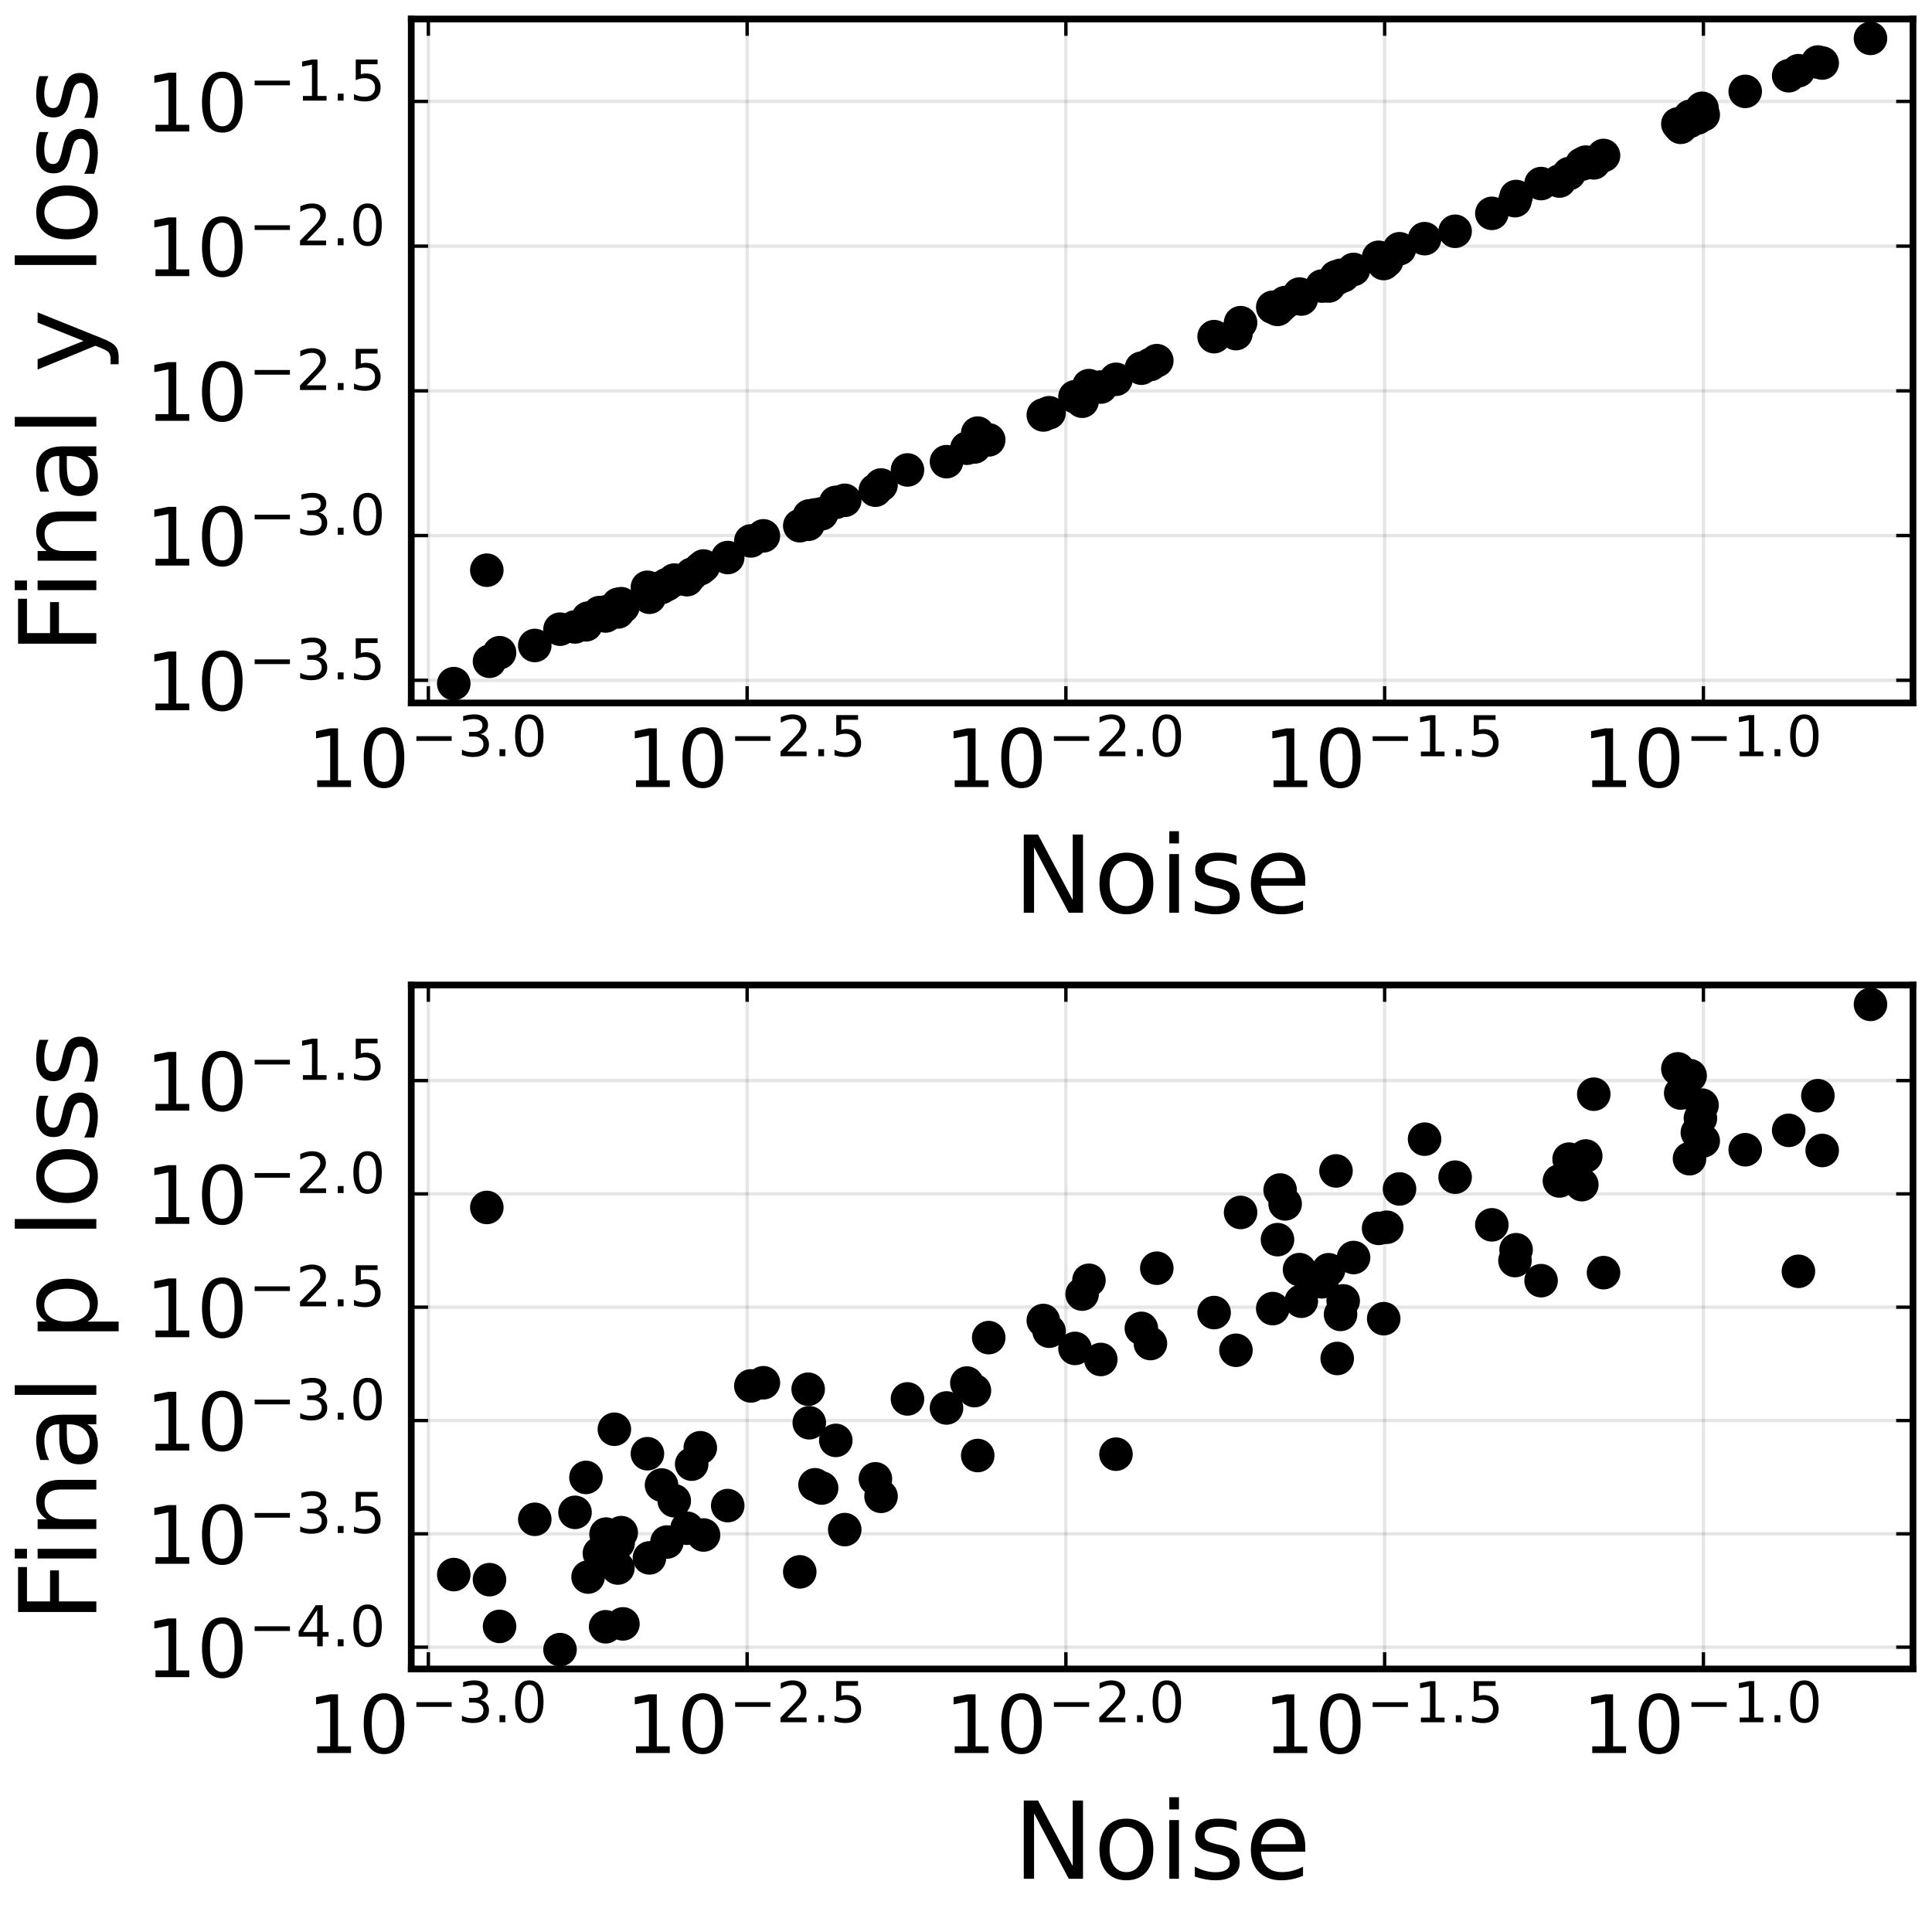 <?xml version="1.0" encoding="utf-8" standalone="no"?>
<!DOCTYPE svg PUBLIC "-//W3C//DTD SVG 1.1//EN"
  "http://www.w3.org/Graphics/SVG/1.1/DTD/svg11.dtd">
<!-- Created with matplotlib (https://matplotlib.org/) -->
<svg height="288pt" version="1.1" viewBox="0 0 288 288" width="288pt" xmlns="http://www.w3.org/2000/svg" xmlns:xlink="http://www.w3.org/1999/xlink">
 <defs>
  <style type="text/css">*{stroke-linecap:butt;stroke-linejoin:round;}</style>
 </defs>
 <g id="figure_1">
  <g id="patch_1">
   <path d="M 0 288 
L 288 288 
L 288 0 
L 0 0 
z
" style="fill:#ffffff;"/>
  </g>
  <g id="axes_1">
   <g id="patch_2">
    <path d="M 61.306 104.793 
L 285.165 104.793 
L 285.165 2.835 
L 61.306 2.835 
z
" style="fill:#ffffff;"/>
   </g>
   <g id="matplotlib.axis_1">
    <g id="xtick_1">
     <g id="line2d_1">
      <path clip-path="url(#p5d941e91ab)" d="M 63.856 104.793 
L 63.856 2.835 
" style="fill:none;stroke:#000000;stroke-linecap:square;stroke-opacity:0.1;stroke-width:0.5;"/>
     </g>
     <g id="line2d_2">
      <defs>
       <path d="M 0 0 
L 0 -2.5 
" id="mf320393ffe" style="stroke:#000000;stroke-width:0.5;"/>
      </defs>
      <g>
       <use style="stroke:#000000;stroke-width:0.5;" x="63.856" xlink:href="#mf320393ffe" y="104.793"/>
      </g>
     </g>
     <g id="line2d_3">
      <defs>
       <path d="M 0 0 
L 0 2.5 
" id="m3e835a4a7b" style="stroke:#000000;stroke-width:0.5;"/>
      </defs>
      <g>
       <use style="stroke:#000000;stroke-width:0.5;" x="63.856" xlink:href="#m3e835a4a7b" y="2.835"/>
      </g>
     </g>
     <g id="text_1">
      <!-- $\mathregular{10^{-3.0}}$ -->
      <g transform="translate(45.796 117.411)scale(0.12 -0.12)">
       <defs>
        <path d="M 12.406 8.297 
L 28.516 8.297 
L 28.516 63.922 
L 10.984 60.406 
L 10.984 69.391 
L 28.422 72.906 
L 38.281 72.906 
L 38.281 8.297 
L 54.391 8.297 
L 54.391 0 
L 12.406 0 
z
" id="DejaVuSans-49"/>
        <path d="M 31.781 66.406 
Q 24.172 66.406 20.328 58.906 
Q 16.5 51.422 16.5 36.375 
Q 16.5 21.391 20.328 13.891 
Q 24.172 6.391 31.781 6.391 
Q 39.453 6.391 43.281 13.891 
Q 47.125 21.391 47.125 36.375 
Q 47.125 51.422 43.281 58.906 
Q 39.453 66.406 31.781 66.406 
z
M 31.781 74.219 
Q 44.047 74.219 50.516 64.516 
Q 56.984 54.828 56.984 36.375 
Q 56.984 17.969 50.516 8.266 
Q 44.047 -1.422 31.781 -1.422 
Q 19.531 -1.422 13.062 8.266 
Q 6.594 17.969 6.594 36.375 
Q 6.594 54.828 13.062 64.516 
Q 19.531 74.219 31.781 74.219 
z
" id="DejaVuSans-48"/>
        <path d="M 10.594 35.5 
L 73.188 35.5 
L 73.188 27.203 
L 10.594 27.203 
z
" id="DejaVuSans-8722"/>
        <path d="M 40.578 39.312 
Q 47.656 37.797 51.625 33 
Q 55.609 28.219 55.609 21.188 
Q 55.609 10.406 48.188 4.484 
Q 40.766 -1.422 27.094 -1.422 
Q 22.516 -1.422 17.656 -0.516 
Q 12.797 0.391 7.625 2.203 
L 7.625 11.719 
Q 11.719 9.328 16.594 8.109 
Q 21.484 6.891 26.812 6.891 
Q 36.078 6.891 40.938 10.547 
Q 45.797 14.203 45.797 21.188 
Q 45.797 27.641 41.281 31.266 
Q 36.766 34.906 28.719 34.906 
L 20.219 34.906 
L 20.219 43.016 
L 29.109 43.016 
Q 36.375 43.016 40.234 45.922 
Q 44.094 48.828 44.094 54.297 
Q 44.094 59.906 40.109 62.906 
Q 36.141 65.922 28.719 65.922 
Q 24.656 65.922 20.016 65.031 
Q 15.375 64.156 9.812 62.312 
L 9.812 71.094 
Q 15.438 72.656 20.344 73.438 
Q 25.25 74.219 29.594 74.219 
Q 40.828 74.219 47.359 69.109 
Q 53.906 64.016 53.906 55.328 
Q 53.906 49.266 50.438 45.094 
Q 46.969 40.922 40.578 39.312 
z
" id="DejaVuSans-51"/>
        <path d="M 10.688 12.406 
L 21 12.406 
L 21 0 
L 10.688 0 
z
" id="DejaVuSans-46"/>
       </defs>
       <use transform="translate(0 0.766)" xlink:href="#DejaVuSans-49"/>
       <use transform="translate(63.623 0.766)" xlink:href="#DejaVuSans-48"/>
       <use transform="translate(128.203 39.047)scale(0.7)" xlink:href="#DejaVuSans-8722"/>
       <use transform="translate(186.855 39.047)scale(0.7)" xlink:href="#DejaVuSans-51"/>
       <use transform="translate(231.392 39.047)scale(0.7)" xlink:href="#DejaVuSans-46"/>
       <use transform="translate(253.643 39.047)scale(0.7)" xlink:href="#DejaVuSans-48"/>
      </g>
     </g>
    </g>
    <g id="xtick_2">
     <g id="line2d_4">
      <path clip-path="url(#p5d941e91ab)" d="M 111.373 104.793 
L 111.373 2.835 
" style="fill:none;stroke:#000000;stroke-linecap:square;stroke-opacity:0.1;stroke-width:0.5;"/>
     </g>
     <g id="line2d_5">
      <g>
       <use style="stroke:#000000;stroke-width:0.5;" x="111.373" xlink:href="#mf320393ffe" y="104.793"/>
      </g>
     </g>
     <g id="line2d_6">
      <g>
       <use style="stroke:#000000;stroke-width:0.5;" x="111.373" xlink:href="#m3e835a4a7b" y="2.835"/>
      </g>
     </g>
     <g id="text_2">
      <!-- $\mathregular{10^{-2.5}}$ -->
      <g transform="translate(93.313 117.411)scale(0.12 -0.12)">
       <defs>
        <path d="M 19.188 8.297 
L 53.609 8.297 
L 53.609 0 
L 7.328 0 
L 7.328 8.297 
Q 12.938 14.109 22.625 23.891 
Q 32.328 33.688 34.812 36.531 
Q 39.547 41.844 41.422 45.531 
Q 43.312 49.219 43.312 52.781 
Q 43.312 58.594 39.234 62.25 
Q 35.156 65.922 28.609 65.922 
Q 23.969 65.922 18.812 64.312 
Q 13.672 62.703 7.812 59.422 
L 7.812 69.391 
Q 13.766 71.781 18.938 73 
Q 24.125 74.219 28.422 74.219 
Q 39.75 74.219 46.484 68.547 
Q 53.219 62.891 53.219 53.422 
Q 53.219 48.922 51.531 44.891 
Q 49.859 40.875 45.406 35.406 
Q 44.188 33.984 37.641 27.219 
Q 31.109 20.453 19.188 8.297 
z
" id="DejaVuSans-50"/>
        <path d="M 10.797 72.906 
L 49.516 72.906 
L 49.516 64.594 
L 19.828 64.594 
L 19.828 46.734 
Q 21.969 47.469 24.109 47.828 
Q 26.266 48.188 28.422 48.188 
Q 40.625 48.188 47.75 41.5 
Q 54.891 34.812 54.891 23.391 
Q 54.891 11.625 47.562 5.094 
Q 40.234 -1.422 26.906 -1.422 
Q 22.312 -1.422 17.547 -0.641 
Q 12.797 0.141 7.719 1.703 
L 7.719 11.625 
Q 12.109 9.234 16.797 8.062 
Q 21.484 6.891 26.703 6.891 
Q 35.156 6.891 40.078 11.328 
Q 45.016 15.766 45.016 23.391 
Q 45.016 31 40.078 35.438 
Q 35.156 39.891 26.703 39.891 
Q 22.75 39.891 18.812 39.016 
Q 14.891 38.141 10.797 36.281 
z
" id="DejaVuSans-53"/>
       </defs>
       <use transform="translate(0 0.766)" xlink:href="#DejaVuSans-49"/>
       <use transform="translate(63.623 0.766)" xlink:href="#DejaVuSans-48"/>
       <use transform="translate(128.203 39.047)scale(0.7)" xlink:href="#DejaVuSans-8722"/>
       <use transform="translate(186.855 39.047)scale(0.7)" xlink:href="#DejaVuSans-50"/>
       <use transform="translate(231.392 39.047)scale(0.7)" xlink:href="#DejaVuSans-46"/>
       <use transform="translate(253.643 39.047)scale(0.7)" xlink:href="#DejaVuSans-53"/>
      </g>
     </g>
    </g>
    <g id="xtick_3">
     <g id="line2d_7">
      <path clip-path="url(#p5d941e91ab)" d="M 158.89 104.793 
L 158.89 2.835 
" style="fill:none;stroke:#000000;stroke-linecap:square;stroke-opacity:0.1;stroke-width:0.5;"/>
     </g>
     <g id="line2d_8">
      <g>
       <use style="stroke:#000000;stroke-width:0.5;" x="158.89" xlink:href="#mf320393ffe" y="104.793"/>
      </g>
     </g>
     <g id="line2d_9">
      <g>
       <use style="stroke:#000000;stroke-width:0.5;" x="158.89" xlink:href="#m3e835a4a7b" y="2.835"/>
      </g>
     </g>
     <g id="text_3">
      <!-- $\mathregular{10^{-2.0}}$ -->
      <g transform="translate(140.83 117.411)scale(0.12 -0.12)">
       <use transform="translate(0 0.766)" xlink:href="#DejaVuSans-49"/>
       <use transform="translate(63.623 0.766)" xlink:href="#DejaVuSans-48"/>
       <use transform="translate(128.203 39.047)scale(0.7)" xlink:href="#DejaVuSans-8722"/>
       <use transform="translate(186.855 39.047)scale(0.7)" xlink:href="#DejaVuSans-50"/>
       <use transform="translate(231.392 39.047)scale(0.7)" xlink:href="#DejaVuSans-46"/>
       <use transform="translate(253.643 39.047)scale(0.7)" xlink:href="#DejaVuSans-48"/>
      </g>
     </g>
    </g>
    <g id="xtick_4">
     <g id="line2d_10">
      <path clip-path="url(#p5d941e91ab)" d="M 206.407 104.793 
L 206.407 2.835 
" style="fill:none;stroke:#000000;stroke-linecap:square;stroke-opacity:0.1;stroke-width:0.5;"/>
     </g>
     <g id="line2d_11">
      <g>
       <use style="stroke:#000000;stroke-width:0.5;" x="206.407" xlink:href="#mf320393ffe" y="104.793"/>
      </g>
     </g>
     <g id="line2d_12">
      <g>
       <use style="stroke:#000000;stroke-width:0.5;" x="206.407" xlink:href="#m3e835a4a7b" y="2.835"/>
      </g>
     </g>
     <g id="text_4">
      <!-- $\mathregular{10^{-1.5}}$ -->
      <g transform="translate(188.347 117.411)scale(0.12 -0.12)">
       <use transform="translate(0 0.684)" xlink:href="#DejaVuSans-49"/>
       <use transform="translate(63.623 0.684)" xlink:href="#DejaVuSans-48"/>
       <use transform="translate(128.203 38.966)scale(0.7)" xlink:href="#DejaVuSans-8722"/>
       <use transform="translate(186.855 38.966)scale(0.7)" xlink:href="#DejaVuSans-49"/>
       <use transform="translate(231.392 38.966)scale(0.7)" xlink:href="#DejaVuSans-46"/>
       <use transform="translate(253.643 38.966)scale(0.7)" xlink:href="#DejaVuSans-53"/>
      </g>
     </g>
    </g>
    <g id="xtick_5">
     <g id="line2d_13">
      <path clip-path="url(#p5d941e91ab)" d="M 253.924 104.793 
L 253.924 2.835 
" style="fill:none;stroke:#000000;stroke-linecap:square;stroke-opacity:0.1;stroke-width:0.5;"/>
     </g>
     <g id="line2d_14">
      <g>
       <use style="stroke:#000000;stroke-width:0.5;" x="253.924" xlink:href="#mf320393ffe" y="104.793"/>
      </g>
     </g>
     <g id="line2d_15">
      <g>
       <use style="stroke:#000000;stroke-width:0.5;" x="253.924" xlink:href="#m3e835a4a7b" y="2.835"/>
      </g>
     </g>
     <g id="text_5">
      <!-- $\mathregular{10^{-1.0}}$ -->
      <g transform="translate(235.864 117.411)scale(0.12 -0.12)">
       <use transform="translate(0 0.766)" xlink:href="#DejaVuSans-49"/>
       <use transform="translate(63.623 0.766)" xlink:href="#DejaVuSans-48"/>
       <use transform="translate(128.203 39.047)scale(0.7)" xlink:href="#DejaVuSans-8722"/>
       <use transform="translate(186.855 39.047)scale(0.7)" xlink:href="#DejaVuSans-49"/>
       <use transform="translate(231.392 39.047)scale(0.7)" xlink:href="#DejaVuSans-46"/>
       <use transform="translate(253.643 39.047)scale(0.7)" xlink:href="#DejaVuSans-48"/>
      </g>
     </g>
    </g>
    <g id="text_6">
     <!-- Noise -->
     <g transform="translate(151.043 136.065)scale(0.16 -0.16)">
      <defs>
       <path d="M 9.812 72.906 
L 23.094 72.906 
L 55.422 11.922 
L 55.422 72.906 
L 64.984 72.906 
L 64.984 0 
L 51.703 0 
L 19.391 60.984 
L 19.391 0 
L 9.812 0 
z
" id="DejaVuSans-78"/>
       <path d="M 30.609 48.391 
Q 23.391 48.391 19.188 42.75 
Q 14.984 37.109 14.984 27.297 
Q 14.984 17.484 19.156 11.844 
Q 23.344 6.203 30.609 6.203 
Q 37.797 6.203 41.984 11.859 
Q 46.188 17.531 46.188 27.297 
Q 46.188 37.016 41.984 42.703 
Q 37.797 48.391 30.609 48.391 
z
M 30.609 56 
Q 42.328 56 49.016 48.375 
Q 55.719 40.766 55.719 27.297 
Q 55.719 13.875 49.016 6.219 
Q 42.328 -1.422 30.609 -1.422 
Q 18.844 -1.422 12.172 6.219 
Q 5.516 13.875 5.516 27.297 
Q 5.516 40.766 12.172 48.375 
Q 18.844 56 30.609 56 
z
" id="DejaVuSans-111"/>
       <path d="M 9.422 54.688 
L 18.406 54.688 
L 18.406 0 
L 9.422 0 
z
M 9.422 75.984 
L 18.406 75.984 
L 18.406 64.594 
L 9.422 64.594 
z
" id="DejaVuSans-105"/>
       <path d="M 44.281 53.078 
L 44.281 44.578 
Q 40.484 46.531 36.375 47.5 
Q 32.281 48.484 27.875 48.484 
Q 21.188 48.484 17.844 46.438 
Q 14.5 44.391 14.5 40.281 
Q 14.5 37.156 16.891 35.375 
Q 19.281 33.594 26.516 31.984 
L 29.594 31.297 
Q 39.156 29.25 43.188 25.516 
Q 47.219 21.781 47.219 15.094 
Q 47.219 7.469 41.188 3.016 
Q 35.156 -1.422 24.609 -1.422 
Q 20.219 -1.422 15.453 -0.562 
Q 10.688 0.297 5.422 2 
L 5.422 11.281 
Q 10.406 8.688 15.234 7.391 
Q 20.062 6.109 24.812 6.109 
Q 31.156 6.109 34.562 8.281 
Q 37.984 10.453 37.984 14.406 
Q 37.984 18.062 35.516 20.016 
Q 33.062 21.969 24.703 23.781 
L 21.578 24.516 
Q 13.234 26.266 9.516 29.906 
Q 5.812 33.547 5.812 39.891 
Q 5.812 47.609 11.281 51.797 
Q 16.75 56 26.812 56 
Q 31.781 56 36.172 55.266 
Q 40.578 54.547 44.281 53.078 
z
" id="DejaVuSans-115"/>
       <path d="M 56.203 29.594 
L 56.203 25.203 
L 14.891 25.203 
Q 15.484 15.922 20.484 11.062 
Q 25.484 6.203 34.422 6.203 
Q 39.594 6.203 44.453 7.469 
Q 49.312 8.734 54.109 11.281 
L 54.109 2.781 
Q 49.266 0.734 44.188 -0.344 
Q 39.109 -1.422 33.891 -1.422 
Q 20.797 -1.422 13.156 6.188 
Q 5.516 13.812 5.516 26.812 
Q 5.516 40.234 12.766 48.109 
Q 20.016 56 32.328 56 
Q 43.359 56 49.781 48.891 
Q 56.203 41.797 56.203 29.594 
z
M 47.219 32.234 
Q 47.125 39.594 43.094 43.984 
Q 39.062 48.391 32.422 48.391 
Q 24.906 48.391 20.391 44.141 
Q 15.875 39.891 15.188 32.172 
z
" id="DejaVuSans-101"/>
      </defs>
      <use xlink:href="#DejaVuSans-78"/>
      <use x="74.805" xlink:href="#DejaVuSans-111"/>
      <use x="135.986" xlink:href="#DejaVuSans-105"/>
      <use x="163.77" xlink:href="#DejaVuSans-115"/>
      <use x="215.869" xlink:href="#DejaVuSans-101"/>
     </g>
    </g>
   </g>
   <g id="matplotlib.axis_2">
    <g id="ytick_1">
     <g id="line2d_16">
      <path clip-path="url(#p5d941e91ab)" d="M 61.306 101.406 
L 285.165 101.406 
" style="fill:none;stroke:#000000;stroke-linecap:square;stroke-opacity:0.1;stroke-width:0.5;"/>
     </g>
     <g id="line2d_17">
      <defs>
       <path d="M 0 0 
L 2.5 0 
" id="m5b757c53ba" style="stroke:#000000;stroke-width:0.5;"/>
      </defs>
      <g>
       <use style="stroke:#000000;stroke-width:0.5;" x="61.306" xlink:href="#m5b757c53ba" y="101.406"/>
      </g>
     </g>
     <g id="line2d_18">
      <defs>
       <path d="M 0 0 
L -2.5 0 
" id="m68045fcac1" style="stroke:#000000;stroke-width:0.5;"/>
      </defs>
      <g>
       <use style="stroke:#000000;stroke-width:0.5;" x="285.165" xlink:href="#m68045fcac1" y="101.406"/>
      </g>
     </g>
     <g id="text_7">
      <!-- $\mathregular{10^{-3.5}}$ -->
      <g transform="translate(21.686 105.965)scale(0.12 -0.12)">
       <use transform="translate(0 0.766)" xlink:href="#DejaVuSans-49"/>
       <use transform="translate(63.623 0.766)" xlink:href="#DejaVuSans-48"/>
       <use transform="translate(128.203 39.047)scale(0.7)" xlink:href="#DejaVuSans-8722"/>
       <use transform="translate(186.855 39.047)scale(0.7)" xlink:href="#DejaVuSans-51"/>
       <use transform="translate(231.392 39.047)scale(0.7)" xlink:href="#DejaVuSans-46"/>
       <use transform="translate(253.643 39.047)scale(0.7)" xlink:href="#DejaVuSans-53"/>
      </g>
     </g>
    </g>
    <g id="ytick_2">
     <g id="line2d_19">
      <path clip-path="url(#p5d941e91ab)" d="M 61.306 79.834 
L 285.165 79.834 
" style="fill:none;stroke:#000000;stroke-linecap:square;stroke-opacity:0.1;stroke-width:0.5;"/>
     </g>
     <g id="line2d_20">
      <g>
       <use style="stroke:#000000;stroke-width:0.5;" x="61.306" xlink:href="#m5b757c53ba" y="79.834"/>
      </g>
     </g>
     <g id="line2d_21">
      <g>
       <use style="stroke:#000000;stroke-width:0.5;" x="285.165" xlink:href="#m68045fcac1" y="79.834"/>
      </g>
     </g>
     <g id="text_8">
      <!-- $\mathregular{10^{-3.0}}$ -->
      <g transform="translate(21.686 84.393)scale(0.12 -0.12)">
       <use transform="translate(0 0.766)" xlink:href="#DejaVuSans-49"/>
       <use transform="translate(63.623 0.766)" xlink:href="#DejaVuSans-48"/>
       <use transform="translate(128.203 39.047)scale(0.7)" xlink:href="#DejaVuSans-8722"/>
       <use transform="translate(186.855 39.047)scale(0.7)" xlink:href="#DejaVuSans-51"/>
       <use transform="translate(231.392 39.047)scale(0.7)" xlink:href="#DejaVuSans-46"/>
       <use transform="translate(253.643 39.047)scale(0.7)" xlink:href="#DejaVuSans-48"/>
      </g>
     </g>
    </g>
    <g id="ytick_3">
     <g id="line2d_22">
      <path clip-path="url(#p5d941e91ab)" d="M 61.306 58.262 
L 285.165 58.262 
" style="fill:none;stroke:#000000;stroke-linecap:square;stroke-opacity:0.1;stroke-width:0.5;"/>
     </g>
     <g id="line2d_23">
      <g>
       <use style="stroke:#000000;stroke-width:0.5;" x="61.306" xlink:href="#m5b757c53ba" y="58.262"/>
      </g>
     </g>
     <g id="line2d_24">
      <g>
       <use style="stroke:#000000;stroke-width:0.5;" x="285.165" xlink:href="#m68045fcac1" y="58.262"/>
      </g>
     </g>
     <g id="text_9">
      <!-- $\mathregular{10^{-2.5}}$ -->
      <g transform="translate(21.686 62.821)scale(0.12 -0.12)">
       <use transform="translate(0 0.766)" xlink:href="#DejaVuSans-49"/>
       <use transform="translate(63.623 0.766)" xlink:href="#DejaVuSans-48"/>
       <use transform="translate(128.203 39.047)scale(0.7)" xlink:href="#DejaVuSans-8722"/>
       <use transform="translate(186.855 39.047)scale(0.7)" xlink:href="#DejaVuSans-50"/>
       <use transform="translate(231.392 39.047)scale(0.7)" xlink:href="#DejaVuSans-46"/>
       <use transform="translate(253.643 39.047)scale(0.7)" xlink:href="#DejaVuSans-53"/>
      </g>
     </g>
    </g>
    <g id="ytick_4">
     <g id="line2d_25">
      <path clip-path="url(#p5d941e91ab)" d="M 61.306 36.691 
L 285.165 36.691 
" style="fill:none;stroke:#000000;stroke-linecap:square;stroke-opacity:0.1;stroke-width:0.5;"/>
     </g>
     <g id="line2d_26">
      <g>
       <use style="stroke:#000000;stroke-width:0.5;" x="61.306" xlink:href="#m5b757c53ba" y="36.691"/>
      </g>
     </g>
     <g id="line2d_27">
      <g>
       <use style="stroke:#000000;stroke-width:0.5;" x="285.165" xlink:href="#m68045fcac1" y="36.691"/>
      </g>
     </g>
     <g id="text_10">
      <!-- $\mathregular{10^{-2.0}}$ -->
      <g transform="translate(21.686 41.25)scale(0.12 -0.12)">
       <use transform="translate(0 0.766)" xlink:href="#DejaVuSans-49"/>
       <use transform="translate(63.623 0.766)" xlink:href="#DejaVuSans-48"/>
       <use transform="translate(128.203 39.047)scale(0.7)" xlink:href="#DejaVuSans-8722"/>
       <use transform="translate(186.855 39.047)scale(0.7)" xlink:href="#DejaVuSans-50"/>
       <use transform="translate(231.392 39.047)scale(0.7)" xlink:href="#DejaVuSans-46"/>
       <use transform="translate(253.643 39.047)scale(0.7)" xlink:href="#DejaVuSans-48"/>
      </g>
     </g>
    </g>
    <g id="ytick_5">
     <g id="line2d_28">
      <path clip-path="url(#p5d941e91ab)" d="M 61.306 15.119 
L 285.165 15.119 
" style="fill:none;stroke:#000000;stroke-linecap:square;stroke-opacity:0.1;stroke-width:0.5;"/>
     </g>
     <g id="line2d_29">
      <g>
       <use style="stroke:#000000;stroke-width:0.5;" x="61.306" xlink:href="#m5b757c53ba" y="15.119"/>
      </g>
     </g>
     <g id="line2d_30">
      <g>
       <use style="stroke:#000000;stroke-width:0.5;" x="285.165" xlink:href="#m68045fcac1" y="15.119"/>
      </g>
     </g>
     <g id="text_11">
      <!-- $\mathregular{10^{-1.5}}$ -->
      <g transform="translate(21.686 19.678)scale(0.12 -0.12)">
       <use transform="translate(0 0.684)" xlink:href="#DejaVuSans-49"/>
       <use transform="translate(63.623 0.684)" xlink:href="#DejaVuSans-48"/>
       <use transform="translate(128.203 38.966)scale(0.7)" xlink:href="#DejaVuSans-8722"/>
       <use transform="translate(186.855 38.966)scale(0.7)" xlink:href="#DejaVuSans-49"/>
       <use transform="translate(231.392 38.966)scale(0.7)" xlink:href="#DejaVuSans-46"/>
       <use transform="translate(253.643 38.966)scale(0.7)" xlink:href="#DejaVuSans-53"/>
      </g>
     </g>
    </g>
    <g id="text_12">
     <!-- Final y loss -->
     <g transform="translate(14.358 97.525)rotate(-90)scale(0.16 -0.16)">
      <defs>
       <path d="M 9.812 72.906 
L 51.703 72.906 
L 51.703 64.594 
L 19.672 64.594 
L 19.672 43.109 
L 48.578 43.109 
L 48.578 34.812 
L 19.672 34.812 
L 19.672 0 
L 9.812 0 
z
" id="DejaVuSans-70"/>
       <path d="M 54.891 33.016 
L 54.891 0 
L 45.906 0 
L 45.906 32.719 
Q 45.906 40.484 42.875 44.328 
Q 39.844 48.188 33.797 48.188 
Q 26.516 48.188 22.312 43.547 
Q 18.109 38.922 18.109 30.906 
L 18.109 0 
L 9.078 0 
L 9.078 54.688 
L 18.109 54.688 
L 18.109 46.188 
Q 21.344 51.125 25.703 53.562 
Q 30.078 56 35.797 56 
Q 45.219 56 50.047 50.172 
Q 54.891 44.344 54.891 33.016 
z
" id="DejaVuSans-110"/>
       <path d="M 34.281 27.484 
Q 23.391 27.484 19.188 25 
Q 14.984 22.516 14.984 16.5 
Q 14.984 11.719 18.141 8.906 
Q 21.297 6.109 26.703 6.109 
Q 34.188 6.109 38.703 11.406 
Q 43.219 16.703 43.219 25.484 
L 43.219 27.484 
z
M 52.203 31.203 
L 52.203 0 
L 43.219 0 
L 43.219 8.297 
Q 40.141 3.328 35.547 0.953 
Q 30.953 -1.422 24.312 -1.422 
Q 15.922 -1.422 10.953 3.297 
Q 6 8.016 6 15.922 
Q 6 25.141 12.172 29.828 
Q 18.359 34.516 30.609 34.516 
L 43.219 34.516 
L 43.219 35.406 
Q 43.219 41.609 39.141 45 
Q 35.062 48.391 27.688 48.391 
Q 23 48.391 18.547 47.266 
Q 14.109 46.141 10.016 43.891 
L 10.016 52.203 
Q 14.938 54.109 19.578 55.047 
Q 24.219 56 28.609 56 
Q 40.484 56 46.344 49.844 
Q 52.203 43.703 52.203 31.203 
z
" id="DejaVuSans-97"/>
       <path d="M 9.422 75.984 
L 18.406 75.984 
L 18.406 0 
L 9.422 0 
z
" id="DejaVuSans-108"/>
       <path id="DejaVuSans-32"/>
       <path d="M 32.172 -5.078 
Q 28.375 -14.844 24.75 -17.812 
Q 21.141 -20.797 15.094 -20.797 
L 7.906 -20.797 
L 7.906 -13.281 
L 13.188 -13.281 
Q 16.891 -13.281 18.938 -11.516 
Q 21 -9.766 23.484 -3.219 
L 25.094 0.875 
L 2.984 54.688 
L 12.5 54.688 
L 29.594 11.922 
L 46.688 54.688 
L 56.203 54.688 
z
" id="DejaVuSans-121"/>
      </defs>
      <use xlink:href="#DejaVuSans-70"/>
      <use x="50.27" xlink:href="#DejaVuSans-105"/>
      <use x="78.053" xlink:href="#DejaVuSans-110"/>
      <use x="141.432" xlink:href="#DejaVuSans-97"/>
      <use x="202.711" xlink:href="#DejaVuSans-108"/>
      <use x="230.494" xlink:href="#DejaVuSans-32"/>
      <use x="262.281" xlink:href="#DejaVuSans-121"/>
      <use x="321.461" xlink:href="#DejaVuSans-32"/>
      <use x="353.248" xlink:href="#DejaVuSans-108"/>
      <use x="381.031" xlink:href="#DejaVuSans-111"/>
      <use x="442.213" xlink:href="#DejaVuSans-115"/>
      <use x="494.312" xlink:href="#DejaVuSans-115"/>
     </g>
    </g>
   </g>
   <g id="PathCollection_1">
    <defs>
     <path d="M 0 2 
C 0.53 2 1.039 1.789 1.414 1.414 
C 1.789 1.039 2 0.53 2 0 
C 2 -0.53 1.789 -1.039 1.414 -1.414 
C 1.039 -1.789 0.53 -2 0 -2 
C -0.53 -2 -1.039 -1.789 -1.414 -1.414 
C -1.789 -1.039 -2 -0.53 -2 0 
C -2 0.53 -1.789 1.039 -1.414 1.414 
C -1.039 1.789 -0.53 2 0 2 
z
" id="m46d5e75cd8" style="stroke:#000000;"/>
    </defs>
    <g clip-path="url(#p5d941e91ab)">
     <use style="stroke:#000000;" x="91.584" xlink:href="#m46d5e75cd8" y="90.849"/>
     <use style="stroke:#000000;" x="85.719" xlink:href="#m46d5e75cd8" y="93.456"/>
     <use style="stroke:#000000;" x="170.141" xlink:href="#m46d5e75cd8" y="54.887"/>
     <use style="stroke:#000000;" x="200.225" xlink:href="#m46d5e75cd8" y="41.11"/>
     <use style="stroke:#000000;" x="199.156" xlink:href="#m46d5e75cd8" y="41.277"/>
     <use style="stroke:#000000;" x="235.8" xlink:href="#m46d5e75cd8" y="24.472"/>
     <use style="stroke:#000000;" x="191.573" xlink:href="#m46d5e75cd8" y="45.101"/>
     <use style="stroke:#000000;" x="239.034" xlink:href="#m46d5e75cd8" y="23.177"/>
     <use style="stroke:#000000;" x="111.927" xlink:href="#m46d5e75cd8" y="80.632"/>
     <use style="stroke:#000000;" x="92.603" xlink:href="#m46d5e75cd8" y="89.993"/>
     <use style="stroke:#000000;" x="253.023" xlink:href="#m46d5e75cd8" y="17.593"/>
     <use style="stroke:#000000;" x="236.385" xlink:href="#m46d5e75cd8" y="24.163"/>
     <use style="stroke:#000000;" x="266.635" xlink:href="#m46d5e75cd8" y="11.29"/>
     <use style="stroke:#000000;" x="135.277" xlink:href="#m46d5e75cd8" y="70.054"/>
     <use style="stroke:#000000;" x="190.826" xlink:href="#m46d5e75cd8" y="45.736"/>
     <use style="stroke:#000000;" x="199.338" xlink:href="#m46d5e75cd8" y="41.513"/>
     <use style="stroke:#000000;" x="90.345" xlink:href="#m46d5e75cd8" y="91.209"/>
     <use style="stroke:#000000;" x="155.526" xlink:href="#m46d5e75cd8" y="61.859"/>
     <use style="stroke:#000000;" x="89.353" xlink:href="#m46d5e75cd8" y="91.323"/>
     <use style="stroke:#000000;" x="216.912" xlink:href="#m46d5e75cd8" y="34.475"/>
     <use style="stroke:#000000;" x="233.901" xlink:href="#m46d5e75cd8" y="25.877"/>
     <use style="stroke:#000000;" x="260.156" xlink:href="#m46d5e75cd8" y="13.623"/>
     <use style="stroke:#000000;" x="102.417" xlink:href="#m46d5e75cd8" y="86.413"/>
     <use style="stroke:#000000;" x="206.717" xlink:href="#m46d5e75cd8" y="38.889"/>
     <use style="stroke:#000000;" x="253.722" xlink:href="#m46d5e75cd8" y="16.146"/>
     <use style="stroke:#000000;" x="237.582" xlink:href="#m46d5e75cd8" y="24.277"/>
     <use style="stroke:#000000;" x="147.385" xlink:href="#m46d5e75cd8" y="65.572"/>
     <use style="stroke:#000000;" x="226.002" xlink:href="#m46d5e75cd8" y="29.292"/>
     <use style="stroke:#000000;" x="232.46" xlink:href="#m46d5e75cd8" y="26.987"/>
     <use style="stroke:#000000;" x="253.48" xlink:href="#m46d5e75cd8" y="17.154"/>
     <use style="stroke:#000000;" x="251.853" xlink:href="#m46d5e75cd8" y="18.102"/>
     <use style="stroke:#000000;" x="103.106" xlink:href="#m46d5e75cd8" y="85.606"/>
     <use style="stroke:#000000;" x="250.54" xlink:href="#m46d5e75cd8" y="18.979"/>
     <use style="stroke:#000000;" x="225.834" xlink:href="#m46d5e75cd8" y="29.913"/>
     <use style="stroke:#000000;" x="198.056" xlink:href="#m46d5e75cd8" y="42.635"/>
     <use style="stroke:#000000;" x="197.061" xlink:href="#m46d5e75cd8" y="42.642"/>
     <use style="stroke:#000000;" x="164.094" xlink:href="#m46d5e75cd8" y="57.696"/>
     <use style="stroke:#000000;" x="270.988" xlink:href="#m46d5e75cd8" y="9.247"/>
     <use style="stroke:#000000;" x="104.875" xlink:href="#m46d5e75cd8" y="84.377"/>
     <use style="stroke:#000000;" x="250.115" xlink:href="#m46d5e75cd8" y="18.478"/>
     <use style="stroke:#000000;" x="87.347" xlink:href="#m46d5e75cd8" y="93.142"/>
     <use style="stroke:#000000;" x="229.727" xlink:href="#m46d5e75cd8" y="27.364"/>
     <use style="stroke:#000000;" x="205.503" xlink:href="#m46d5e75cd8" y="38.356"/>
     <use style="stroke:#000000;" x="222.387" xlink:href="#m46d5e75cd8" y="31.805"/>
     <use style="stroke:#000000;" x="206.266" xlink:href="#m46d5e75cd8" y="39.286"/>
     <use style="stroke:#000000;" x="67.642" xlink:href="#m46d5e75cd8" y="101.908"/>
     <use style="stroke:#000000;" x="160.246" xlink:href="#m46d5e75cd8" y="59.143"/>
     <use style="stroke:#000000;" x="156.388" xlink:href="#m46d5e75cd8" y="61.526"/>
     <use style="stroke:#000000;" x="104.393" xlink:href="#m46d5e75cd8" y="84.772"/>
     <use style="stroke:#000000;" x="119.219" xlink:href="#m46d5e75cd8" y="78.369"/>
     <use style="stroke:#000000;" x="166.358" xlink:href="#m46d5e75cd8" y="56.542"/>
     <use style="stroke:#000000;" x="193.719" xlink:href="#m46d5e75cd8" y="43.835"/>
     <use style="stroke:#000000;" x="141.093" xlink:href="#m46d5e75cd8" y="68.821"/>
     <use style="stroke:#000000;" x="253.899" xlink:href="#m46d5e75cd8" y="17.106"/>
     <use style="stroke:#000000;" x="72.969" xlink:href="#m46d5e75cd8" y="98.58"/>
     <use style="stroke:#000000;" x="268.087" xlink:href="#m46d5e75cd8" y="10.541"/>
     <use style="stroke:#000000;" x="161.311" xlink:href="#m46d5e75cd8" y="59.812"/>
     <use style="stroke:#000000;" x="122.477" xlink:href="#m46d5e75cd8" y="76.591"/>
     <use style="stroke:#000000;" x="90.279" xlink:href="#m46d5e75cd8" y="91.823"/>
     <use style="stroke:#000000;" x="125.924" xlink:href="#m46d5e75cd8" y="74.582"/>
     <use style="stroke:#000000;" x="79.719" xlink:href="#m46d5e75cd8" y="96.221"/>
     <use style="stroke:#000000;" x="74.468" xlink:href="#m46d5e75cd8" y="97.297"/>
     <use style="stroke:#000000;" x="162.326" xlink:href="#m46d5e75cd8" y="57.484"/>
     <use style="stroke:#000000;" x="113.798" xlink:href="#m46d5e75cd8" y="79.879"/>
     <use style="stroke:#000000;" x="172.444" xlink:href="#m46d5e75cd8" y="53.762"/>
     <use style="stroke:#000000;" x="180.987" xlink:href="#m46d5e75cd8" y="50.184"/>
     <use style="stroke:#000000;" x="189.726" xlink:href="#m46d5e75cd8" y="45.802"/>
     <use style="stroke:#000000;" x="144.127" xlink:href="#m46d5e75cd8" y="66.818"/>
     <use style="stroke:#000000;" x="145.257" xlink:href="#m46d5e75cd8" y="66.63"/>
     <use style="stroke:#000000;" x="96.51" xlink:href="#m46d5e75cd8" y="87.546"/>
     <use style="stroke:#000000;" x="251.944" xlink:href="#m46d5e75cd8" y="17.337"/>
     <use style="stroke:#000000;" x="98.613" xlink:href="#m46d5e75cd8" y="87.571"/>
     <use style="stroke:#000000;" x="121.495" xlink:href="#m46d5e75cd8" y="76.758"/>
     <use style="stroke:#000000;" x="193.983" xlink:href="#m46d5e75cd8" y="44.576"/>
     <use style="stroke:#000000;" x="199.832" xlink:href="#m46d5e75cd8" y="41.042"/>
     <use style="stroke:#000000;" x="124.591" xlink:href="#m46d5e75cd8" y="74.887"/>
     <use style="stroke:#000000;" x="92.141" xlink:href="#m46d5e75cd8" y="90.085"/>
     <use style="stroke:#000000;" x="208.623" xlink:href="#m46d5e75cd8" y="37.08"/>
     <use style="stroke:#000000;" x="120.637" xlink:href="#m46d5e75cd8" y="76.901"/>
     <use style="stroke:#000000;" x="131.336" xlink:href="#m46d5e75cd8" y="72.295"/>
     <use style="stroke:#000000;" x="278.83" xlink:href="#m46d5e75cd8" y="5.72"/>
     <use style="stroke:#000000;" x="83.481" xlink:href="#m46d5e75cd8" y="93.791"/>
     <use style="stroke:#000000;" x="72.569" xlink:href="#m46d5e75cd8" y="84.999"/>
     <use style="stroke:#000000;" x="171.492" xlink:href="#m46d5e75cd8" y="54.33"/>
     <use style="stroke:#000000;" x="87.664" xlink:href="#m46d5e75cd8" y="92.143"/>
     <use style="stroke:#000000;" x="184.243" xlink:href="#m46d5e75cd8" y="49.73"/>
     <use style="stroke:#000000;" x="130.494" xlink:href="#m46d5e75cd8" y="73.071"/>
     <use style="stroke:#000000;" x="99.419" xlink:href="#m46d5e75cd8" y="87.137"/>
     <use style="stroke:#000000;" x="96.809" xlink:href="#m46d5e75cd8" y="89.035"/>
     <use style="stroke:#000000;" x="190.434" xlink:href="#m46d5e75cd8" y="46.124"/>
     <use style="stroke:#000000;" x="100.507" xlink:href="#m46d5e75cd8" y="86.474"/>
     <use style="stroke:#000000;" x="120.471" xlink:href="#m46d5e75cd8" y="78.153"/>
     <use style="stroke:#000000;" x="92.107" xlink:href="#m46d5e75cd8" y="91.225"/>
     <use style="stroke:#000000;" x="201.775" xlink:href="#m46d5e75cd8" y="40.165"/>
     <use style="stroke:#000000;" x="212.359" xlink:href="#m46d5e75cd8" y="35.577"/>
     <use style="stroke:#000000;" x="108.481" xlink:href="#m46d5e75cd8" y="83.112"/>
     <use style="stroke:#000000;" x="271.632" xlink:href="#m46d5e75cd8" y="9.394"/>
     <use style="stroke:#000000;" x="92.86" xlink:href="#m46d5e75cd8" y="90.435"/>
     <use style="stroke:#000000;" x="145.747" xlink:href="#m46d5e75cd8" y="64.564"/>
     <use style="stroke:#000000;" x="184.931" xlink:href="#m46d5e75cd8" y="48.102"/>
    </g>
   </g>
   <g id="patch_3">
    <path d="M 61.306 104.793 
L 61.306 2.835 
" style="fill:none;stroke:#000000;stroke-linecap:square;stroke-linejoin:miter;"/>
   </g>
   <g id="patch_4">
    <path d="M 285.165 104.793 
L 285.165 2.835 
" style="fill:none;stroke:#000000;stroke-linecap:square;stroke-linejoin:miter;"/>
   </g>
   <g id="patch_5">
    <path d="M 61.306 104.793 
L 285.165 104.793 
" style="fill:none;stroke:#000000;stroke-linecap:square;stroke-linejoin:miter;"/>
   </g>
   <g id="patch_6">
    <path d="M 61.306 2.835 
L 285.165 2.835 
" style="fill:none;stroke:#000000;stroke-linecap:square;stroke-linejoin:miter;"/>
   </g>
  </g>
  <g id="axes_2">
   <g id="patch_7">
    <path d="M 61.306 248.793 
L 285.165 248.793 
L 285.165 146.835 
L 61.306 146.835 
z
" style="fill:#ffffff;"/>
   </g>
   <g id="matplotlib.axis_3">
    <g id="xtick_6">
     <g id="line2d_31">
      <path clip-path="url(#pa4d6788875)" d="M 63.856 248.793 
L 63.856 146.835 
" style="fill:none;stroke:#000000;stroke-linecap:square;stroke-opacity:0.1;stroke-width:0.5;"/>
     </g>
     <g id="line2d_32">
      <g>
       <use style="stroke:#000000;stroke-width:0.5;" x="63.856" xlink:href="#mf320393ffe" y="248.793"/>
      </g>
     </g>
     <g id="line2d_33">
      <g>
       <use style="stroke:#000000;stroke-width:0.5;" x="63.856" xlink:href="#m3e835a4a7b" y="146.835"/>
      </g>
     </g>
     <g id="text_13">
      <!-- $\mathregular{10^{-3.0}}$ -->
      <g transform="translate(45.796 261.411)scale(0.12 -0.12)">
       <use transform="translate(0 0.766)" xlink:href="#DejaVuSans-49"/>
       <use transform="translate(63.623 0.766)" xlink:href="#DejaVuSans-48"/>
       <use transform="translate(128.203 39.047)scale(0.7)" xlink:href="#DejaVuSans-8722"/>
       <use transform="translate(186.855 39.047)scale(0.7)" xlink:href="#DejaVuSans-51"/>
       <use transform="translate(231.392 39.047)scale(0.7)" xlink:href="#DejaVuSans-46"/>
       <use transform="translate(253.643 39.047)scale(0.7)" xlink:href="#DejaVuSans-48"/>
      </g>
     </g>
    </g>
    <g id="xtick_7">
     <g id="line2d_34">
      <path clip-path="url(#pa4d6788875)" d="M 111.373 248.793 
L 111.373 146.835 
" style="fill:none;stroke:#000000;stroke-linecap:square;stroke-opacity:0.1;stroke-width:0.5;"/>
     </g>
     <g id="line2d_35">
      <g>
       <use style="stroke:#000000;stroke-width:0.5;" x="111.373" xlink:href="#mf320393ffe" y="248.793"/>
      </g>
     </g>
     <g id="line2d_36">
      <g>
       <use style="stroke:#000000;stroke-width:0.5;" x="111.373" xlink:href="#m3e835a4a7b" y="146.835"/>
      </g>
     </g>
     <g id="text_14">
      <!-- $\mathregular{10^{-2.5}}$ -->
      <g transform="translate(93.313 261.411)scale(0.12 -0.12)">
       <use transform="translate(0 0.766)" xlink:href="#DejaVuSans-49"/>
       <use transform="translate(63.623 0.766)" xlink:href="#DejaVuSans-48"/>
       <use transform="translate(128.203 39.047)scale(0.7)" xlink:href="#DejaVuSans-8722"/>
       <use transform="translate(186.855 39.047)scale(0.7)" xlink:href="#DejaVuSans-50"/>
       <use transform="translate(231.392 39.047)scale(0.7)" xlink:href="#DejaVuSans-46"/>
       <use transform="translate(253.643 39.047)scale(0.7)" xlink:href="#DejaVuSans-53"/>
      </g>
     </g>
    </g>
    <g id="xtick_8">
     <g id="line2d_37">
      <path clip-path="url(#pa4d6788875)" d="M 158.89 248.793 
L 158.89 146.835 
" style="fill:none;stroke:#000000;stroke-linecap:square;stroke-opacity:0.1;stroke-width:0.5;"/>
     </g>
     <g id="line2d_38">
      <g>
       <use style="stroke:#000000;stroke-width:0.5;" x="158.89" xlink:href="#mf320393ffe" y="248.793"/>
      </g>
     </g>
     <g id="line2d_39">
      <g>
       <use style="stroke:#000000;stroke-width:0.5;" x="158.89" xlink:href="#m3e835a4a7b" y="146.835"/>
      </g>
     </g>
     <g id="text_15">
      <!-- $\mathregular{10^{-2.0}}$ -->
      <g transform="translate(140.83 261.411)scale(0.12 -0.12)">
       <use transform="translate(0 0.766)" xlink:href="#DejaVuSans-49"/>
       <use transform="translate(63.623 0.766)" xlink:href="#DejaVuSans-48"/>
       <use transform="translate(128.203 39.047)scale(0.7)" xlink:href="#DejaVuSans-8722"/>
       <use transform="translate(186.855 39.047)scale(0.7)" xlink:href="#DejaVuSans-50"/>
       <use transform="translate(231.392 39.047)scale(0.7)" xlink:href="#DejaVuSans-46"/>
       <use transform="translate(253.643 39.047)scale(0.7)" xlink:href="#DejaVuSans-48"/>
      </g>
     </g>
    </g>
    <g id="xtick_9">
     <g id="line2d_40">
      <path clip-path="url(#pa4d6788875)" d="M 206.407 248.793 
L 206.407 146.835 
" style="fill:none;stroke:#000000;stroke-linecap:square;stroke-opacity:0.1;stroke-width:0.5;"/>
     </g>
     <g id="line2d_41">
      <g>
       <use style="stroke:#000000;stroke-width:0.5;" x="206.407" xlink:href="#mf320393ffe" y="248.793"/>
      </g>
     </g>
     <g id="line2d_42">
      <g>
       <use style="stroke:#000000;stroke-width:0.5;" x="206.407" xlink:href="#m3e835a4a7b" y="146.835"/>
      </g>
     </g>
     <g id="text_16">
      <!-- $\mathregular{10^{-1.5}}$ -->
      <g transform="translate(188.347 261.411)scale(0.12 -0.12)">
       <use transform="translate(0 0.684)" xlink:href="#DejaVuSans-49"/>
       <use transform="translate(63.623 0.684)" xlink:href="#DejaVuSans-48"/>
       <use transform="translate(128.203 38.966)scale(0.7)" xlink:href="#DejaVuSans-8722"/>
       <use transform="translate(186.855 38.966)scale(0.7)" xlink:href="#DejaVuSans-49"/>
       <use transform="translate(231.392 38.966)scale(0.7)" xlink:href="#DejaVuSans-46"/>
       <use transform="translate(253.643 38.966)scale(0.7)" xlink:href="#DejaVuSans-53"/>
      </g>
     </g>
    </g>
    <g id="xtick_10">
     <g id="line2d_43">
      <path clip-path="url(#pa4d6788875)" d="M 253.924 248.793 
L 253.924 146.835 
" style="fill:none;stroke:#000000;stroke-linecap:square;stroke-opacity:0.1;stroke-width:0.5;"/>
     </g>
     <g id="line2d_44">
      <g>
       <use style="stroke:#000000;stroke-width:0.5;" x="253.924" xlink:href="#mf320393ffe" y="248.793"/>
      </g>
     </g>
     <g id="line2d_45">
      <g>
       <use style="stroke:#000000;stroke-width:0.5;" x="253.924" xlink:href="#m3e835a4a7b" y="146.835"/>
      </g>
     </g>
     <g id="text_17">
      <!-- $\mathregular{10^{-1.0}}$ -->
      <g transform="translate(235.864 261.411)scale(0.12 -0.12)">
       <use transform="translate(0 0.766)" xlink:href="#DejaVuSans-49"/>
       <use transform="translate(63.623 0.766)" xlink:href="#DejaVuSans-48"/>
       <use transform="translate(128.203 39.047)scale(0.7)" xlink:href="#DejaVuSans-8722"/>
       <use transform="translate(186.855 39.047)scale(0.7)" xlink:href="#DejaVuSans-49"/>
       <use transform="translate(231.392 39.047)scale(0.7)" xlink:href="#DejaVuSans-46"/>
       <use transform="translate(253.643 39.047)scale(0.7)" xlink:href="#DejaVuSans-48"/>
      </g>
     </g>
    </g>
    <g id="text_18">
     <!-- Noise -->
     <g transform="translate(151.043 280.065)scale(0.16 -0.16)">
      <use xlink:href="#DejaVuSans-78"/>
      <use x="74.805" xlink:href="#DejaVuSans-111"/>
      <use x="135.986" xlink:href="#DejaVuSans-105"/>
      <use x="163.77" xlink:href="#DejaVuSans-115"/>
      <use x="215.869" xlink:href="#DejaVuSans-101"/>
     </g>
    </g>
   </g>
   <g id="matplotlib.axis_4">
    <g id="ytick_6">
     <g id="line2d_46">
      <path clip-path="url(#pa4d6788875)" d="M 61.306 245.539 
L 285.165 245.539 
" style="fill:none;stroke:#000000;stroke-linecap:square;stroke-opacity:0.1;stroke-width:0.5;"/>
     </g>
     <g id="line2d_47">
      <g>
       <use style="stroke:#000000;stroke-width:0.5;" x="61.306" xlink:href="#m5b757c53ba" y="245.539"/>
      </g>
     </g>
     <g id="line2d_48">
      <g>
       <use style="stroke:#000000;stroke-width:0.5;" x="285.165" xlink:href="#m68045fcac1" y="245.539"/>
      </g>
     </g>
     <g id="text_19">
      <!-- $\mathregular{10^{-4.0}}$ -->
      <g transform="translate(21.686 250.098)scale(0.12 -0.12)">
       <defs>
        <path d="M 37.797 64.312 
L 12.891 25.391 
L 37.797 25.391 
z
M 35.203 72.906 
L 47.609 72.906 
L 47.609 25.391 
L 58.016 25.391 
L 58.016 17.188 
L 47.609 17.188 
L 47.609 0 
L 37.797 0 
L 37.797 17.188 
L 4.891 17.188 
L 4.891 26.703 
z
" id="DejaVuSans-52"/>
       </defs>
       <use transform="translate(0 0.766)" xlink:href="#DejaVuSans-49"/>
       <use transform="translate(63.623 0.766)" xlink:href="#DejaVuSans-48"/>
       <use transform="translate(128.203 39.047)scale(0.7)" xlink:href="#DejaVuSans-8722"/>
       <use transform="translate(186.855 39.047)scale(0.7)" xlink:href="#DejaVuSans-52"/>
       <use transform="translate(231.392 39.047)scale(0.7)" xlink:href="#DejaVuSans-46"/>
       <use transform="translate(253.643 39.047)scale(0.7)" xlink:href="#DejaVuSans-48"/>
      </g>
     </g>
    </g>
    <g id="ytick_7">
     <g id="line2d_49">
      <path clip-path="url(#pa4d6788875)" d="M 61.306 228.647 
L 285.165 228.647 
" style="fill:none;stroke:#000000;stroke-linecap:square;stroke-opacity:0.1;stroke-width:0.5;"/>
     </g>
     <g id="line2d_50">
      <g>
       <use style="stroke:#000000;stroke-width:0.5;" x="61.306" xlink:href="#m5b757c53ba" y="228.647"/>
      </g>
     </g>
     <g id="line2d_51">
      <g>
       <use style="stroke:#000000;stroke-width:0.5;" x="285.165" xlink:href="#m68045fcac1" y="228.647"/>
      </g>
     </g>
     <g id="text_20">
      <!-- $\mathregular{10^{-3.5}}$ -->
      <g transform="translate(21.686 233.206)scale(0.12 -0.12)">
       <use transform="translate(0 0.766)" xlink:href="#DejaVuSans-49"/>
       <use transform="translate(63.623 0.766)" xlink:href="#DejaVuSans-48"/>
       <use transform="translate(128.203 39.047)scale(0.7)" xlink:href="#DejaVuSans-8722"/>
       <use transform="translate(186.855 39.047)scale(0.7)" xlink:href="#DejaVuSans-51"/>
       <use transform="translate(231.392 39.047)scale(0.7)" xlink:href="#DejaVuSans-46"/>
       <use transform="translate(253.643 39.047)scale(0.7)" xlink:href="#DejaVuSans-53"/>
      </g>
     </g>
    </g>
    <g id="ytick_8">
     <g id="line2d_52">
      <path clip-path="url(#pa4d6788875)" d="M 61.306 211.756 
L 285.165 211.756 
" style="fill:none;stroke:#000000;stroke-linecap:square;stroke-opacity:0.1;stroke-width:0.5;"/>
     </g>
     <g id="line2d_53">
      <g>
       <use style="stroke:#000000;stroke-width:0.5;" x="61.306" xlink:href="#m5b757c53ba" y="211.756"/>
      </g>
     </g>
     <g id="line2d_54">
      <g>
       <use style="stroke:#000000;stroke-width:0.5;" x="285.165" xlink:href="#m68045fcac1" y="211.756"/>
      </g>
     </g>
     <g id="text_21">
      <!-- $\mathregular{10^{-3.0}}$ -->
      <g transform="translate(21.686 216.315)scale(0.12 -0.12)">
       <use transform="translate(0 0.766)" xlink:href="#DejaVuSans-49"/>
       <use transform="translate(63.623 0.766)" xlink:href="#DejaVuSans-48"/>
       <use transform="translate(128.203 39.047)scale(0.7)" xlink:href="#DejaVuSans-8722"/>
       <use transform="translate(186.855 39.047)scale(0.7)" xlink:href="#DejaVuSans-51"/>
       <use transform="translate(231.392 39.047)scale(0.7)" xlink:href="#DejaVuSans-46"/>
       <use transform="translate(253.643 39.047)scale(0.7)" xlink:href="#DejaVuSans-48"/>
      </g>
     </g>
    </g>
    <g id="ytick_9">
     <g id="line2d_55">
      <path clip-path="url(#pa4d6788875)" d="M 61.306 194.864 
L 285.165 194.864 
" style="fill:none;stroke:#000000;stroke-linecap:square;stroke-opacity:0.1;stroke-width:0.5;"/>
     </g>
     <g id="line2d_56">
      <g>
       <use style="stroke:#000000;stroke-width:0.5;" x="61.306" xlink:href="#m5b757c53ba" y="194.864"/>
      </g>
     </g>
     <g id="line2d_57">
      <g>
       <use style="stroke:#000000;stroke-width:0.5;" x="285.165" xlink:href="#m68045fcac1" y="194.864"/>
      </g>
     </g>
     <g id="text_22">
      <!-- $\mathregular{10^{-2.5}}$ -->
      <g transform="translate(21.686 199.423)scale(0.12 -0.12)">
       <use transform="translate(0 0.766)" xlink:href="#DejaVuSans-49"/>
       <use transform="translate(63.623 0.766)" xlink:href="#DejaVuSans-48"/>
       <use transform="translate(128.203 39.047)scale(0.7)" xlink:href="#DejaVuSans-8722"/>
       <use transform="translate(186.855 39.047)scale(0.7)" xlink:href="#DejaVuSans-50"/>
       <use transform="translate(231.392 39.047)scale(0.7)" xlink:href="#DejaVuSans-46"/>
       <use transform="translate(253.643 39.047)scale(0.7)" xlink:href="#DejaVuSans-53"/>
      </g>
     </g>
    </g>
    <g id="ytick_10">
     <g id="line2d_58">
      <path clip-path="url(#pa4d6788875)" d="M 61.306 177.972 
L 285.165 177.972 
" style="fill:none;stroke:#000000;stroke-linecap:square;stroke-opacity:0.1;stroke-width:0.5;"/>
     </g>
     <g id="line2d_59">
      <g>
       <use style="stroke:#000000;stroke-width:0.5;" x="61.306" xlink:href="#m5b757c53ba" y="177.972"/>
      </g>
     </g>
     <g id="line2d_60">
      <g>
       <use style="stroke:#000000;stroke-width:0.5;" x="285.165" xlink:href="#m68045fcac1" y="177.972"/>
      </g>
     </g>
     <g id="text_23">
      <!-- $\mathregular{10^{-2.0}}$ -->
      <g transform="translate(21.686 182.531)scale(0.12 -0.12)">
       <use transform="translate(0 0.766)" xlink:href="#DejaVuSans-49"/>
       <use transform="translate(63.623 0.766)" xlink:href="#DejaVuSans-48"/>
       <use transform="translate(128.203 39.047)scale(0.7)" xlink:href="#DejaVuSans-8722"/>
       <use transform="translate(186.855 39.047)scale(0.7)" xlink:href="#DejaVuSans-50"/>
       <use transform="translate(231.392 39.047)scale(0.7)" xlink:href="#DejaVuSans-46"/>
       <use transform="translate(253.643 39.047)scale(0.7)" xlink:href="#DejaVuSans-48"/>
      </g>
     </g>
    </g>
    <g id="ytick_11">
     <g id="line2d_61">
      <path clip-path="url(#pa4d6788875)" d="M 61.306 161.08 
L 285.165 161.08 
" style="fill:none;stroke:#000000;stroke-linecap:square;stroke-opacity:0.1;stroke-width:0.5;"/>
     </g>
     <g id="line2d_62">
      <g>
       <use style="stroke:#000000;stroke-width:0.5;" x="61.306" xlink:href="#m5b757c53ba" y="161.08"/>
      </g>
     </g>
     <g id="line2d_63">
      <g>
       <use style="stroke:#000000;stroke-width:0.5;" x="285.165" xlink:href="#m68045fcac1" y="161.08"/>
      </g>
     </g>
     <g id="text_24">
      <!-- $\mathregular{10^{-1.5}}$ -->
      <g transform="translate(21.686 165.64)scale(0.12 -0.12)">
       <use transform="translate(0 0.684)" xlink:href="#DejaVuSans-49"/>
       <use transform="translate(63.623 0.684)" xlink:href="#DejaVuSans-48"/>
       <use transform="translate(128.203 38.966)scale(0.7)" xlink:href="#DejaVuSans-8722"/>
       <use transform="translate(186.855 38.966)scale(0.7)" xlink:href="#DejaVuSans-49"/>
       <use transform="translate(231.392 38.966)scale(0.7)" xlink:href="#DejaVuSans-46"/>
       <use transform="translate(253.643 38.966)scale(0.7)" xlink:href="#DejaVuSans-53"/>
      </g>
     </g>
    </g>
    <g id="text_25">
     <!-- Final p loss -->
     <g transform="translate(14.358 241.869)rotate(-90)scale(0.16 -0.16)">
      <defs>
       <path d="M 18.109 8.203 
L 18.109 -20.797 
L 9.078 -20.797 
L 9.078 54.688 
L 18.109 54.688 
L 18.109 46.391 
Q 20.953 51.266 25.266 53.625 
Q 29.594 56 35.594 56 
Q 45.562 56 51.781 48.094 
Q 58.016 40.188 58.016 27.297 
Q 58.016 14.406 51.781 6.484 
Q 45.562 -1.422 35.594 -1.422 
Q 29.594 -1.422 25.266 0.953 
Q 20.953 3.328 18.109 8.203 
z
M 48.688 27.297 
Q 48.688 37.203 44.609 42.844 
Q 40.531 48.484 33.406 48.484 
Q 26.266 48.484 22.188 42.844 
Q 18.109 37.203 18.109 27.297 
Q 18.109 17.391 22.188 11.75 
Q 26.266 6.109 33.406 6.109 
Q 40.531 6.109 44.609 11.75 
Q 48.688 17.391 48.688 27.297 
z
" id="DejaVuSans-112"/>
      </defs>
      <use xlink:href="#DejaVuSans-70"/>
      <use x="50.27" xlink:href="#DejaVuSans-105"/>
      <use x="78.053" xlink:href="#DejaVuSans-110"/>
      <use x="141.432" xlink:href="#DejaVuSans-97"/>
      <use x="202.711" xlink:href="#DejaVuSans-108"/>
      <use x="230.494" xlink:href="#DejaVuSans-32"/>
      <use x="262.281" xlink:href="#DejaVuSans-112"/>
      <use x="325.758" xlink:href="#DejaVuSans-32"/>
      <use x="357.545" xlink:href="#DejaVuSans-108"/>
      <use x="385.328" xlink:href="#DejaVuSans-111"/>
      <use x="446.51" xlink:href="#DejaVuSans-115"/>
      <use x="498.609" xlink:href="#DejaVuSans-115"/>
     </g>
    </g>
   </g>
   <g id="PathCollection_2">
    <g clip-path="url(#pa4d6788875)">
     <use style="stroke:#000000;" x="91.584" xlink:href="#m46d5e75cd8" y="213.056"/>
     <use style="stroke:#000000;" x="85.719" xlink:href="#m46d5e75cd8" y="225.444"/>
     <use style="stroke:#000000;" x="170.141" xlink:href="#m46d5e75cd8" y="198.019"/>
     <use style="stroke:#000000;" x="200.225" xlink:href="#m46d5e75cd8" y="193.921"/>
     <use style="stroke:#000000;" x="199.156" xlink:href="#m46d5e75cd8" y="174.549"/>
     <use style="stroke:#000000;" x="235.8" xlink:href="#m46d5e75cd8" y="176.594"/>
     <use style="stroke:#000000;" x="191.573" xlink:href="#m46d5e75cd8" y="179.461"/>
     <use style="stroke:#000000;" x="239.034" xlink:href="#m46d5e75cd8" y="189.71"/>
     <use style="stroke:#000000;" x="111.927" xlink:href="#m46d5e75cd8" y="206.597"/>
     <use style="stroke:#000000;" x="92.603" xlink:href="#m46d5e75cd8" y="228.467"/>
     <use style="stroke:#000000;" x="253.023" xlink:href="#m46d5e75cd8" y="168.832"/>
     <use style="stroke:#000000;" x="236.385" xlink:href="#m46d5e75cd8" y="172.322"/>
     <use style="stroke:#000000;" x="266.635" xlink:href="#m46d5e75cd8" y="168.5"/>
     <use style="stroke:#000000;" x="135.277" xlink:href="#m46d5e75cd8" y="208.534"/>
     <use style="stroke:#000000;" x="190.826" xlink:href="#m46d5e75cd8" y="177.393"/>
     <use style="stroke:#000000;" x="199.338" xlink:href="#m46d5e75cd8" y="202.506"/>
     <use style="stroke:#000000;" x="90.345" xlink:href="#m46d5e75cd8" y="228.684"/>
     <use style="stroke:#000000;" x="155.526" xlink:href="#m46d5e75cd8" y="196.844"/>
     <use style="stroke:#000000;" x="89.353" xlink:href="#m46d5e75cd8" y="231.555"/>
     <use style="stroke:#000000;" x="216.912" xlink:href="#m46d5e75cd8" y="175.48"/>
     <use style="stroke:#000000;" x="233.901" xlink:href="#m46d5e75cd8" y="172.791"/>
     <use style="stroke:#000000;" x="260.156" xlink:href="#m46d5e75cd8" y="171.391"/>
     <use style="stroke:#000000;" x="102.417" xlink:href="#m46d5e75cd8" y="227.807"/>
     <use style="stroke:#000000;" x="206.717" xlink:href="#m46d5e75cd8" y="182.944"/>
     <use style="stroke:#000000;" x="253.722" xlink:href="#m46d5e75cd8" y="164.743"/>
     <use style="stroke:#000000;" x="237.582" xlink:href="#m46d5e75cd8" y="163.109"/>
     <use style="stroke:#000000;" x="147.385" xlink:href="#m46d5e75cd8" y="199.396"/>
     <use style="stroke:#000000;" x="226.002" xlink:href="#m46d5e75cd8" y="186.294"/>
     <use style="stroke:#000000;" x="232.46" xlink:href="#m46d5e75cd8" y="176.041"/>
     <use style="stroke:#000000;" x="253.48" xlink:href="#m46d5e75cd8" y="166.703"/>
     <use style="stroke:#000000;" x="251.853" xlink:href="#m46d5e75cd8" y="172.725"/>
     <use style="stroke:#000000;" x="103.106" xlink:href="#m46d5e75cd8" y="218.258"/>
     <use style="stroke:#000000;" x="250.54" xlink:href="#m46d5e75cd8" y="162.936"/>
     <use style="stroke:#000000;" x="225.834" xlink:href="#m46d5e75cd8" y="187.911"/>
     <use style="stroke:#000000;" x="198.056" xlink:href="#m46d5e75cd8" y="189.28"/>
     <use style="stroke:#000000;" x="197.061" xlink:href="#m46d5e75cd8" y="191.073"/>
     <use style="stroke:#000000;" x="164.094" xlink:href="#m46d5e75cd8" y="202.655"/>
     <use style="stroke:#000000;" x="270.988" xlink:href="#m46d5e75cd8" y="163.333"/>
     <use style="stroke:#000000;" x="104.875" xlink:href="#m46d5e75cd8" y="228.82"/>
     <use style="stroke:#000000;" x="250.115" xlink:href="#m46d5e75cd8" y="159.333"/>
     <use style="stroke:#000000;" x="87.347" xlink:href="#m46d5e75cd8" y="220.238"/>
     <use style="stroke:#000000;" x="229.727" xlink:href="#m46d5e75cd8" y="190.908"/>
     <use style="stroke:#000000;" x="205.503" xlink:href="#m46d5e75cd8" y="183.11"/>
     <use style="stroke:#000000;" x="222.387" xlink:href="#m46d5e75cd8" y="182.584"/>
     <use style="stroke:#000000;" x="206.266" xlink:href="#m46d5e75cd8" y="196.573"/>
     <use style="stroke:#000000;" x="67.642" xlink:href="#m46d5e75cd8" y="234.722"/>
     <use style="stroke:#000000;" x="160.246" xlink:href="#m46d5e75cd8" y="201.007"/>
     <use style="stroke:#000000;" x="156.388" xlink:href="#m46d5e75cd8" y="198.438"/>
     <use style="stroke:#000000;" x="104.393" xlink:href="#m46d5e75cd8" y="215.814"/>
     <use style="stroke:#000000;" x="119.219" xlink:href="#m46d5e75cd8" y="234.316"/>
     <use style="stroke:#000000;" x="166.358" xlink:href="#m46d5e75cd8" y="216.77"/>
     <use style="stroke:#000000;" x="193.719" xlink:href="#m46d5e75cd8" y="189.264"/>
     <use style="stroke:#000000;" x="141.093" xlink:href="#m46d5e75cd8" y="209.883"/>
     <use style="stroke:#000000;" x="253.899" xlink:href="#m46d5e75cd8" y="170.065"/>
     <use style="stroke:#000000;" x="72.969" xlink:href="#m46d5e75cd8" y="235.477"/>
     <use style="stroke:#000000;" x="268.087" xlink:href="#m46d5e75cd8" y="189.514"/>
     <use style="stroke:#000000;" x="161.311" xlink:href="#m46d5e75cd8" y="192.911"/>
     <use style="stroke:#000000;" x="122.477" xlink:href="#m46d5e75cd8" y="221.82"/>
     <use style="stroke:#000000;" x="90.279" xlink:href="#m46d5e75cd8" y="242.501"/>
     <use style="stroke:#000000;" x="125.924" xlink:href="#m46d5e75cd8" y="228.015"/>
     <use style="stroke:#000000;" x="79.719" xlink:href="#m46d5e75cd8" y="226.48"/>
     <use style="stroke:#000000;" x="74.468" xlink:href="#m46d5e75cd8" y="242.445"/>
     <use style="stroke:#000000;" x="162.326" xlink:href="#m46d5e75cd8" y="190.851"/>
     <use style="stroke:#000000;" x="113.798" xlink:href="#m46d5e75cd8" y="206.124"/>
     <use style="stroke:#000000;" x="172.444" xlink:href="#m46d5e75cd8" y="189.051"/>
     <use style="stroke:#000000;" x="180.987" xlink:href="#m46d5e75cd8" y="195.664"/>
     <use style="stroke:#000000;" x="189.726" xlink:href="#m46d5e75cd8" y="195.07"/>
     <use style="stroke:#000000;" x="144.127" xlink:href="#m46d5e75cd8" y="206.17"/>
     <use style="stroke:#000000;" x="145.257" xlink:href="#m46d5e75cd8" y="207.297"/>
     <use style="stroke:#000000;" x="96.51" xlink:href="#m46d5e75cd8" y="216.703"/>
     <use style="stroke:#000000;" x="251.944" xlink:href="#m46d5e75cd8" y="160.349"/>
     <use style="stroke:#000000;" x="98.613" xlink:href="#m46d5e75cd8" y="221.369"/>
     <use style="stroke:#000000;" x="121.495" xlink:href="#m46d5e75cd8" y="221.335"/>
     <use style="stroke:#000000;" x="193.983" xlink:href="#m46d5e75cd8" y="193.972"/>
     <use style="stroke:#000000;" x="199.832" xlink:href="#m46d5e75cd8" y="195.938"/>
     <use style="stroke:#000000;" x="124.591" xlink:href="#m46d5e75cd8" y="214.718"/>
     <use style="stroke:#000000;" x="92.141" xlink:href="#m46d5e75cd8" y="230.011"/>
     <use style="stroke:#000000;" x="208.623" xlink:href="#m46d5e75cd8" y="177.232"/>
     <use style="stroke:#000000;" x="120.637" xlink:href="#m46d5e75cd8" y="212.088"/>
     <use style="stroke:#000000;" x="131.336" xlink:href="#m46d5e75cd8" y="223.055"/>
     <use style="stroke:#000000;" x="278.83" xlink:href="#m46d5e75cd8" y="149.72"/>
     <use style="stroke:#000000;" x="83.481" xlink:href="#m46d5e75cd8" y="245.908"/>
     <use style="stroke:#000000;" x="72.569" xlink:href="#m46d5e75cd8" y="179.993"/>
     <use style="stroke:#000000;" x="171.492" xlink:href="#m46d5e75cd8" y="200.281"/>
     <use style="stroke:#000000;" x="87.664" xlink:href="#m46d5e75cd8" y="235.086"/>
     <use style="stroke:#000000;" x="184.243" xlink:href="#m46d5e75cd8" y="201.282"/>
     <use style="stroke:#000000;" x="130.494" xlink:href="#m46d5e75cd8" y="220.446"/>
     <use style="stroke:#000000;" x="99.419" xlink:href="#m46d5e75cd8" y="229.87"/>
     <use style="stroke:#000000;" x="96.809" xlink:href="#m46d5e75cd8" y="232.232"/>
     <use style="stroke:#000000;" x="190.434" xlink:href="#m46d5e75cd8" y="184.791"/>
     <use style="stroke:#000000;" x="100.507" xlink:href="#m46d5e75cd8" y="223.711"/>
     <use style="stroke:#000000;" x="120.471" xlink:href="#m46d5e75cd8" y="207.091"/>
     <use style="stroke:#000000;" x="92.107" xlink:href="#m46d5e75cd8" y="233.742"/>
     <use style="stroke:#000000;" x="201.775" xlink:href="#m46d5e75cd8" y="187.46"/>
     <use style="stroke:#000000;" x="212.359" xlink:href="#m46d5e75cd8" y="169.812"/>
     <use style="stroke:#000000;" x="108.481" xlink:href="#m46d5e75cd8" y="224.438"/>
     <use style="stroke:#000000;" x="271.632" xlink:href="#m46d5e75cd8" y="171.501"/>
     <use style="stroke:#000000;" x="92.86" xlink:href="#m46d5e75cd8" y="242.069"/>
     <use style="stroke:#000000;" x="145.747" xlink:href="#m46d5e75cd8" y="216.973"/>
     <use style="stroke:#000000;" x="184.931" xlink:href="#m46d5e75cd8" y="180.738"/>
    </g>
   </g>
   <g id="patch_8">
    <path d="M 61.306 248.793 
L 61.306 146.835 
" style="fill:none;stroke:#000000;stroke-linecap:square;stroke-linejoin:miter;"/>
   </g>
   <g id="patch_9">
    <path d="M 285.165 248.793 
L 285.165 146.835 
" style="fill:none;stroke:#000000;stroke-linecap:square;stroke-linejoin:miter;"/>
   </g>
   <g id="patch_10">
    <path d="M 61.306 248.793 
L 285.165 248.793 
" style="fill:none;stroke:#000000;stroke-linecap:square;stroke-linejoin:miter;"/>
   </g>
   <g id="patch_11">
    <path d="M 61.306 146.835 
L 285.165 146.835 
" style="fill:none;stroke:#000000;stroke-linecap:square;stroke-linejoin:miter;"/>
   </g>
  </g>
 </g>
 <defs>
  <clipPath id="p5d941e91ab">
   <rect height="101.959" width="223.859" x="61.306" y="2.835"/>
  </clipPath>
  <clipPath id="pa4d6788875">
   <rect height="101.959" width="223.859" x="61.306" y="146.835"/>
  </clipPath>
 </defs>
</svg>
